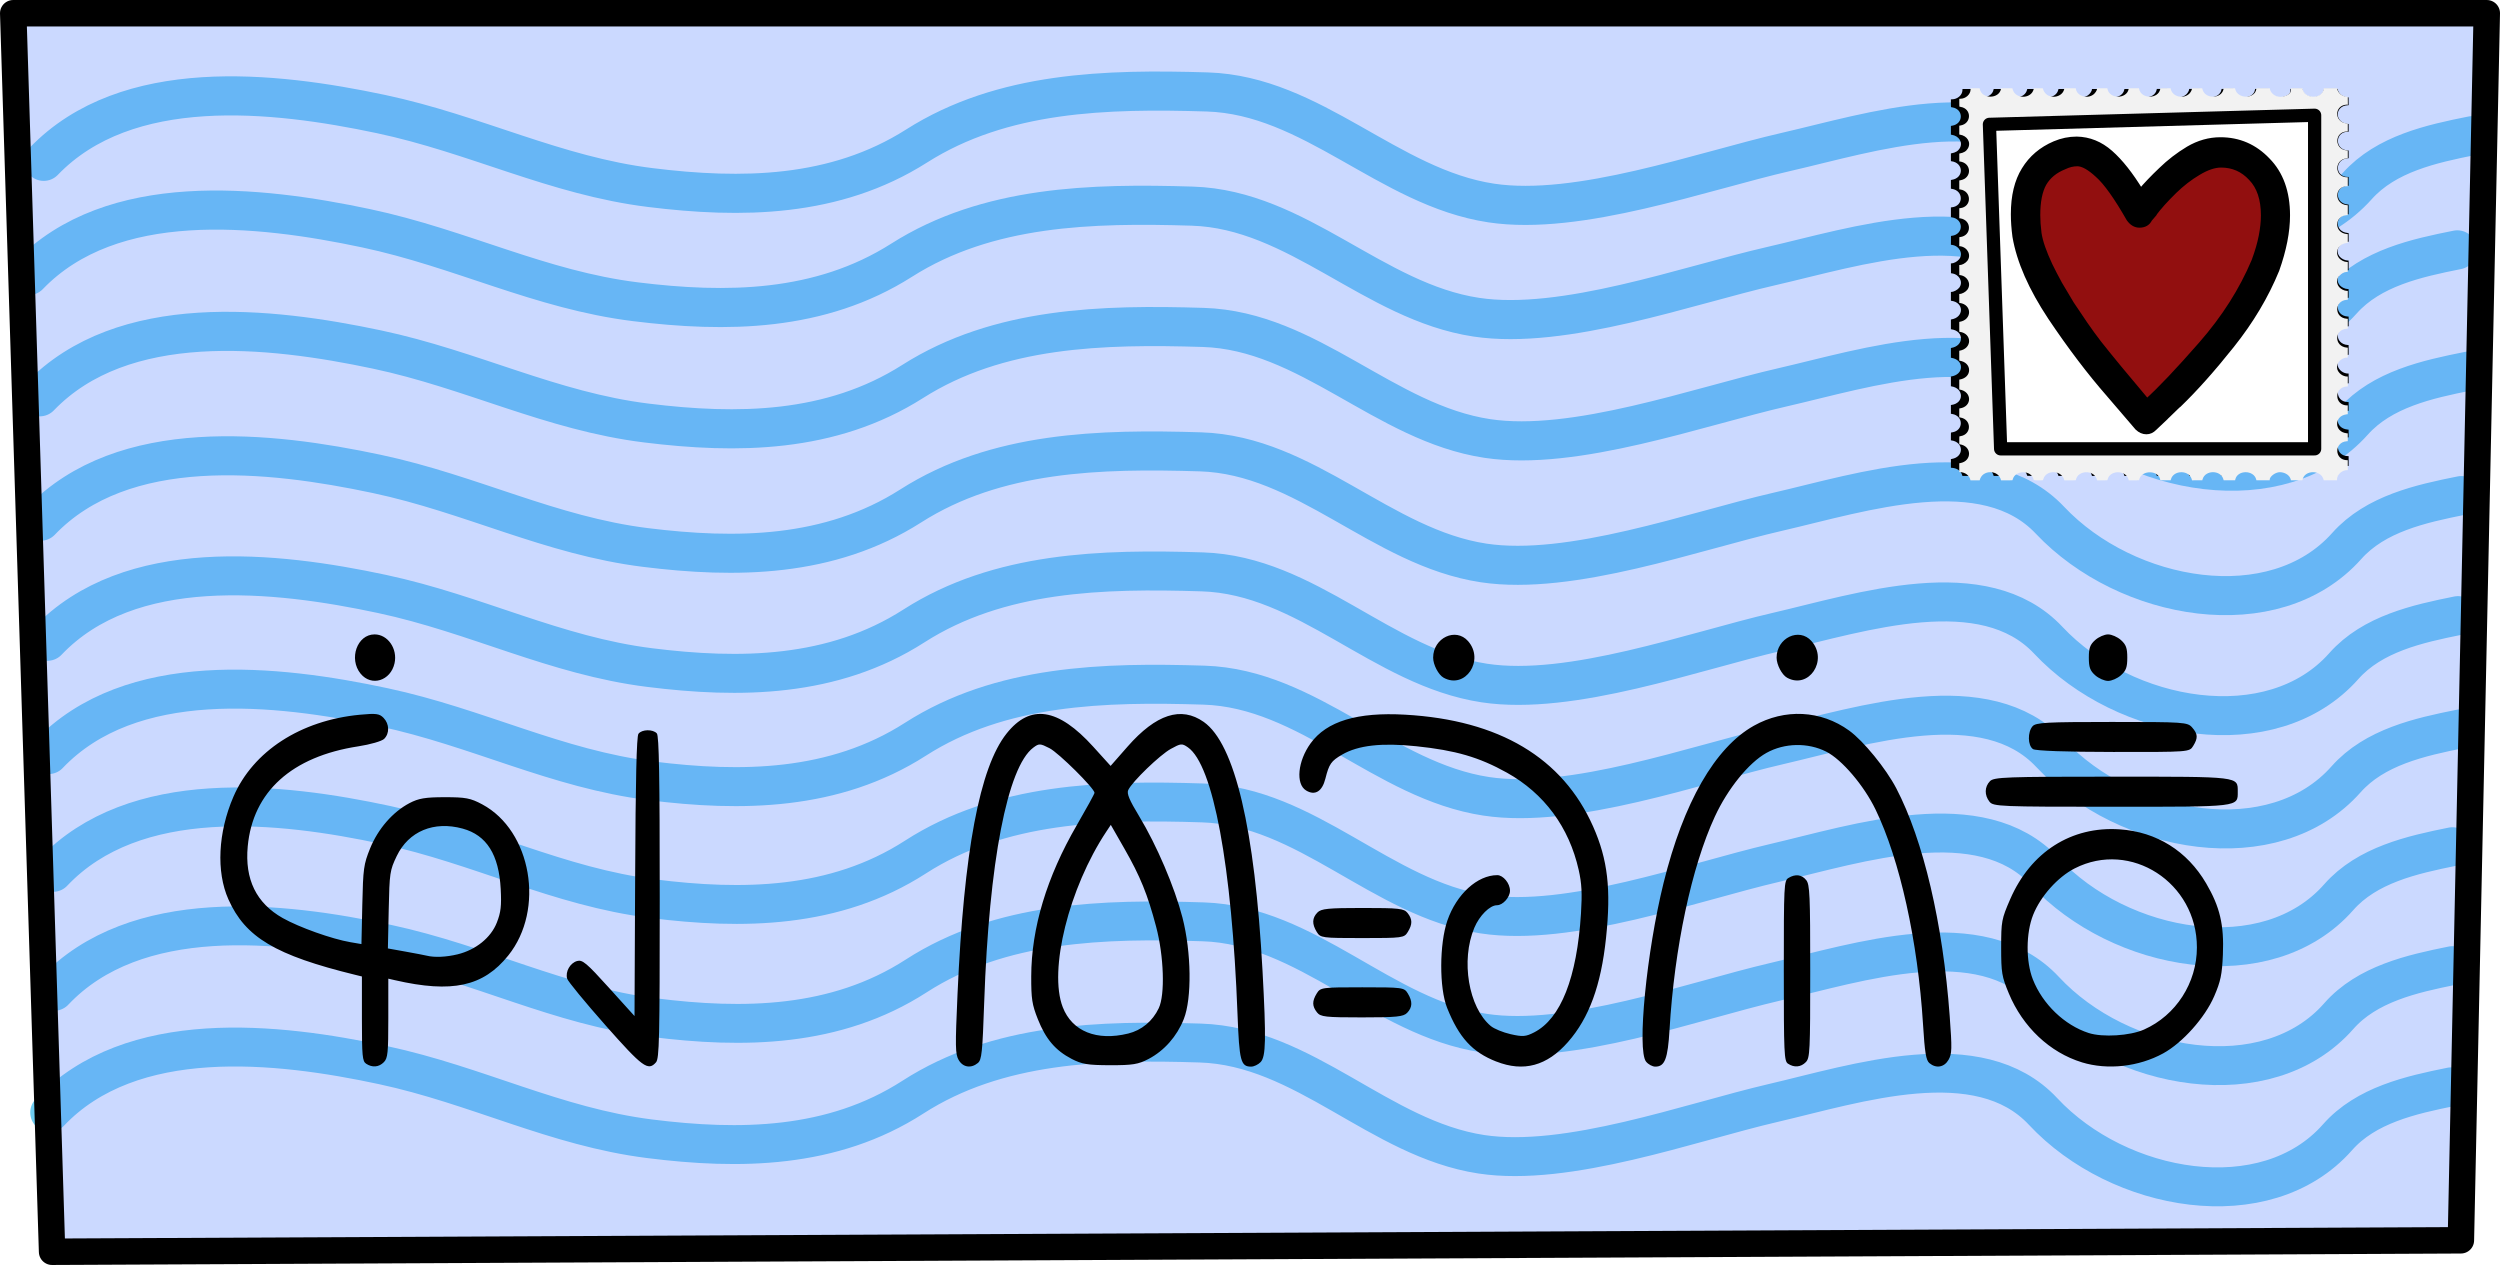 <?xml version="1.0" encoding="UTF-8" standalone="no"?>
<!-- Created with Inkscape (http://www.inkscape.org/) -->

<svg
   width="191.019"
   height="96.654"
   id="svg3792"
   version="1.1"
   inkscape:version="1.2.2 (732a01da63, 2022-12-09)"
   sodipodi:docname="lipulaso.svg"
   xml:space="preserve"
   xmlns:inkscape="http://www.inkscape.org/namespaces/inkscape"
   xmlns:sodipodi="http://sodipodi.sourceforge.net/DTD/sodipodi-0.dtd"
   xmlns="http://www.w3.org/2000/svg"
   xmlns:svg="http://www.w3.org/2000/svg"
   xmlns:rdf="http://www.w3.org/1999/02/22-rdf-syntax-ns#"
   xmlns:cc="http://creativecommons.org/ns#"
   xmlns:dc="http://purl.org/dc/elements/1.1/"><title
     id="title4376">Lettre</title><defs
     id="defs3794"><inkscape:path-effect
       effect="simplify"
       id="path-effect10006"
       is_visible="true"
       lpeversion="1"
       steps="1"
       threshold="0.002"
       smooth_angles="360"
       helper_size="0"
       simplify_individual_paths="false"
       simplify_just_coalesce="false" /><inkscape:path-effect
       effect="spiro"
       id="path-effect9899"
       is_visible="true"
       lpeversion="1" /><inkscape:path-effect
       effect="simplify"
       id="path-effect9897"
       is_visible="true"
       lpeversion="1"
       steps="1"
       threshold="0.001"
       smooth_angles="360"
       helper_size="0"
       simplify_individual_paths="false"
       simplify_just_coalesce="false" /><filter
       id="filter7649"
       style="color-interpolation-filters:sRGB"
       height="1.026"
       width="1.022"
       y="-0.013"
       x="-0.011"><feGaussianBlur
         id="feGaussianBlur7651"
         stdDeviation="15.12" /></filter><inkscape:path-effect
       effect="simplify"
       id="path-effect10006-8"
       is_visible="true"
       lpeversion="1"
       steps="1"
       threshold="0.002"
       smooth_angles="360"
       helper_size="0"
       simplify_individual_paths="false"
       simplify_just_coalesce="false" /><inkscape:path-effect
       effect="simplify"
       id="path-effect10006-0"
       is_visible="true"
       lpeversion="1"
       steps="1"
       threshold="0.002"
       smooth_angles="360"
       helper_size="0"
       simplify_individual_paths="false"
       simplify_just_coalesce="false" /><inkscape:path-effect
       effect="simplify"
       id="path-effect10006-81"
       is_visible="true"
       lpeversion="1"
       steps="1"
       threshold="0.002"
       smooth_angles="360"
       helper_size="0"
       simplify_individual_paths="false"
       simplify_just_coalesce="false" /><inkscape:path-effect
       effect="simplify"
       id="path-effect10006-9"
       is_visible="true"
       lpeversion="1"
       steps="1"
       threshold="0.002"
       smooth_angles="360"
       helper_size="0"
       simplify_individual_paths="false"
       simplify_just_coalesce="false" /><inkscape:path-effect
       effect="simplify"
       id="path-effect10006-82"
       is_visible="true"
       lpeversion="1"
       steps="1"
       threshold="0.002"
       smooth_angles="360"
       helper_size="0"
       simplify_individual_paths="false"
       simplify_just_coalesce="false" /><inkscape:path-effect
       effect="simplify"
       id="path-effect10006-1"
       is_visible="true"
       lpeversion="1"
       steps="1"
       threshold="0.002"
       smooth_angles="360"
       helper_size="0"
       simplify_individual_paths="false"
       simplify_just_coalesce="false" /><inkscape:path-effect
       effect="simplify"
       id="path-effect10006-3"
       is_visible="true"
       lpeversion="1"
       steps="1"
       threshold="0.002"
       smooth_angles="360"
       helper_size="0"
       simplify_individual_paths="false"
       simplify_just_coalesce="false" /><inkscape:path-effect
       effect="simplify"
       id="path-effect10006-36"
       is_visible="true"
       lpeversion="1"
       steps="1"
       threshold="0.002"
       smooth_angles="360"
       helper_size="0"
       simplify_individual_paths="false"
       simplify_just_coalesce="false" /><inkscape:path-effect
       effect="simplify"
       id="path-effect10006-31"
       is_visible="true"
       lpeversion="1"
       steps="1"
       threshold="0.002"
       smooth_angles="360"
       helper_size="0"
       simplify_individual_paths="false"
       simplify_just_coalesce="false" /></defs><sodipodi:namedview
     id="base"
     pagecolor="#ffffff"
     bordercolor="#666666"
     borderopacity="1.0"
     inkscape:pageopacity="0.0"
     inkscape:pageshadow="2"
     inkscape:zoom="4.0851563"
     inkscape:cx="82.738572"
     inkscape:cy="53.60872"
     inkscape:document-units="px"
     inkscape:current-layer="layer1"
     showgrid="false"
     inkscape:window-width="1366"
     inkscape:window-height="745"
     inkscape:window-x="-8"
     inkscape:window-y="-8"
     inkscape:window-maximized="1"
     fit-margin-top="0"
     fit-margin-left="0"
     fit-margin-right="0"
     fit-margin-bottom="0"
     inkscape:showpageshadow="false"
     inkscape:pagecheckerboard="0"
     inkscape:deskcolor="#d1d1d1" /><g
     inkscape:label="Calque 1"
     inkscape:groupmode="layer"
     id="layer1"
     transform="translate(-283.913,-310.615)"><path
       style="fill:none;fill-opacity:1;stroke:#6dccf0;stroke-width:2.988;stroke-linecap:round;stroke-linejoin:round;stroke-dasharray:none;stroke-opacity:1;stop-color:#000000"
       d="m 286.11,331.667 c 6.353,-6.598 17.54,-5.357 25.766,-3.613 7.215,1.529 13.328,4.719 20.59,5.617 6.913,0.855 14.089,0.796 20.336,-3.173 6.574,-4.177 14.517,-4.369 22.209,-4.132 8.043,0.247 13.855,7.304 21.708,8.487 6.675,1.006 16.115,-2.436 22.545,-3.91 6.456,-1.48 15.874,-4.618 20.863,0.642 5.893,6.213 17.184,8.199 22.752,1.974 2.208,-2.469 5.672,-3.228 8.792,-3.852"
       id="path10004" /><path
       style="fill:none;fill-opacity:1;stroke:#6dccf0;stroke-width:2.988;stroke-linecap:round;stroke-linejoin:round;stroke-dasharray:none;stroke-opacity:1;stop-color:#000000"
       d="m 287.253,322.942 c 6.353,-6.598 17.54,-5.357 25.766,-3.613 7.215,1.529 13.328,4.719 20.59,5.617 6.913,0.855 14.089,0.796 20.336,-3.173 6.574,-4.177 14.517,-4.369 22.209,-4.132 8.043,0.247 13.855,7.304 21.708,8.487 6.675,1.006 16.115,-2.436 22.545,-3.91 6.456,-1.48 15.874,-4.618 20.863,0.642 5.893,6.213 17.184,8.199 22.752,1.974 2.208,-2.469 5.672,-3.228 8.792,-3.852"
       id="path10004-0" /><path
       style="fill:none;fill-opacity:1;stroke:#6dccf0;stroke-width:2.988;stroke-linecap:round;stroke-linejoin:round;stroke-dasharray:none;stroke-opacity:1;stop-color:#000000"
       d="m 286.952,340.934 c 6.353,-6.598 17.54,-5.357 25.766,-3.613 7.215,1.529 13.328,4.719 20.59,5.617 6.913,0.855 14.089,0.796 20.336,-3.173 6.574,-4.177 14.517,-4.369 22.209,-4.132 8.043,0.247 13.855,7.304 21.708,8.487 6.675,1.006 16.115,-2.436 22.545,-3.91 6.456,-1.48 15.874,-4.618 20.863,0.642 5.893,6.213 17.184,8.199 22.752,1.974 2.208,-2.469 5.672,-3.228 8.792,-3.852"
       id="path10004-3" /><path
       style="fill:none;fill-opacity:1;stroke:#6dccf0;stroke-width:2.984;stroke-linecap:round;stroke-linejoin:round;stroke-dasharray:none;stroke-opacity:1;stop-color:#000000"
       d="m 287.022,350.442 c 6.32,-6.596 17.484,-5.359 25.683,-3.615 7.193,1.53 13.283,4.719 20.524,5.62 6.892,0.857 14.047,0.795 20.27,-3.174 6.548,-4.176 14.468,-4.372 22.137,-4.134 8.022,0.249 13.807,7.305 21.638,8.49 6.652,1.006 16.067,-2.436 22.472,-3.911 6.432,-1.481 15.833,-4.615 20.796,0.642 5.864,6.212 17.136,8.197 22.679,1.974 2.198,-2.467 5.652,-3.229 8.764,-3.853"
       id="path10004-9" /><path
       style="fill:none;fill-opacity:1;stroke:#6dccf0;stroke-width:2.978;stroke-linecap:round;stroke-linejoin:round;stroke-dasharray:none;stroke-opacity:1;stop-color:#000000"
       d="m 287.538,359.616 c 6.277,-6.592 17.412,-5.362 25.575,-3.616 7.165,1.532 13.225,4.72 20.438,5.622 6.864,0.859 13.993,0.794 20.186,-3.176 6.514,-4.175 14.405,-4.376 22.044,-4.136 7.995,0.252 13.744,7.307 21.548,8.494 6.621,1.007 16.004,-2.437 22.378,-3.913 6.401,-1.483 15.78,-4.611 20.709,0.642 5.827,6.21 17.075,8.194 22.584,1.975 2.184,-2.465 5.626,-3.231 8.727,-3.855"
       id="path10004-4" /><path
       style="fill:none;fill-opacity:1;stroke:#6dccf0;stroke-width:2.979;stroke-linecap:round;stroke-linejoin:round;stroke-dasharray:none;stroke-opacity:1;stop-color:#000000"
       d="m 287.625,368.271 c 6.282,-6.593 17.42,-5.361 25.587,-3.616 7.168,1.532 13.231,4.72 20.447,5.622 6.867,0.859 13.998,0.794 20.195,-3.175 6.518,-4.175 14.412,-4.376 22.055,-4.136 7.998,0.251 13.751,7.306 21.558,8.493 6.625,1.007 16.011,-2.437 22.389,-3.913 6.405,-1.483 15.786,-4.611 20.718,0.642 5.831,6.21 17.082,8.195 22.595,1.975 2.186,-2.466 5.629,-3.231 8.731,-3.855"
       id="path10004-6" /><path
       style="fill:none;fill-opacity:1;stroke:#6dccf0;stroke-width:2.972;stroke-linecap:round;stroke-linejoin:round;stroke-dasharray:none;stroke-opacity:1;stop-color:#000000"
       d="m 287.968,377.272 c 6.229,-6.589 17.332,-5.364 25.456,-3.618 7.134,1.533 13.16,4.72 20.342,5.625 6.834,0.861 13.933,0.792 20.092,-3.177 6.477,-4.174 14.334,-4.381 21.942,-4.138 7.964,0.255 13.675,7.308 21.447,8.498 6.588,1.009 15.935,-2.437 22.274,-3.915 6.367,-1.485 15.721,-4.606 20.612,0.643 5.785,6.209 17.007,8.191 22.479,1.976 2.169,-2.463 5.597,-3.233 8.686,-3.857"
       id="path10004-45" /><path
       style="fill:none;fill-opacity:1;stroke:#6dccf0;stroke-width:2.971;stroke-linecap:round;stroke-linejoin:round;stroke-dasharray:none;stroke-opacity:1;stop-color:#000000"
       d="m 288.054,386.359 c 6.224,-6.588 17.324,-5.365 25.444,-3.619 7.131,1.533 13.154,4.72 20.333,5.625 6.831,0.862 13.927,0.792 20.082,-3.177 6.473,-4.174 14.327,-4.382 21.931,-4.138 7.961,0.255 13.668,7.309 21.437,8.499 6.585,1.009 15.928,-2.437 22.264,-3.915 6.363,-1.485 15.715,-4.605 20.602,0.643 5.781,6.208 17,8.191 22.468,1.976 2.167,-2.463 5.594,-3.233 8.682,-3.857"
       id="path10004-47" /><path
       style="fill:none;fill-opacity:1;stroke:#6dccf0;stroke-width:2.973;stroke-linecap:round;stroke-linejoin:round;stroke-dasharray:none;stroke-opacity:1;stop-color:#000000"
       d="m 287.709,395.619 c 6.239,-6.589 17.348,-5.364 25.48,-3.618 7.141,1.533 13.173,4.72 20.362,5.625 6.84,0.861 13.945,0.793 20.11,-3.177 6.484,-4.175 14.348,-4.38 21.962,-4.138 7.97,0.254 13.689,7.308 21.467,8.498 6.595,1.008 15.949,-2.437 22.295,-3.915 6.374,-1.484 15.733,-4.607 20.631,0.643 5.794,6.209 17.02,8.192 22.5,1.976 2.172,-2.464 5.603,-3.232 8.694,-3.857"
       id="path10004-5" /><path
       style="display:inline;fill:#5b87ff;fill-opacity:0.315;stroke:#000000;stroke-width:2.021;stroke-linecap:round;stroke-linejoin:round;stroke-miterlimit:4;stroke-dasharray:none;stroke-dashoffset:3.003;stroke-opacity:1"
       d="m 284.924,311.626 2.969,94.633 184.05,-0.876 1.979,-93.757 z"
       id="path3800"
       inkscape:connector-curvature="0"
       sodipodi:nodetypes="ccccc" /><path
       id="path7647"
       d="m 174,36.288 -33.106,0.264 -33.106,0.262 -0.625,7.5 c -2.745,32.939 -31.559,62.331 -66.195,67.525 l -4.68,0.703 v 47.271 47.27 l 5.305,0.664 c 87.639,10.95 86.353,135.92 -1.555,151.01 l -3.75,0.645 v 40.26 40.26 l 7.25,1.225 c 45.236,-7.192 64.357,48.584 64.264,74.426 h -0.014 l -0.625,7.5 c -2.745,32.939 -31.559,62.331 -66.195,67.525 l -4.68,0.703 v 47.271 47.27 l 5.305,0.664 c 87.639,10.95 86.353,135.92 -1.555,151.01 l -3.75,0.645 v 40.26 40.26 l 7.25,1.225 c 82.909,14.002 84.897,130.79 2.543,149.36 l -9.793,2.207 v 36.299 36.299 h 2.34 c 9.679,0 29.834,8.594 40.642,17.328 50.564,40.863 29.681,120.38 -35.023,133.36 l -7.959,1.596 v 36.162 36.164 l 7.25,1.225 c 83.777,14.148 84.48,133.05 0.885,149.82 l -8.135,1.631 v 36.154 36.154 l 7.125,1.223 c 84.85,14.55 84.231,135.48 -0.769,150.28 l -6.356,1.107 v 36.396 36.396 h 2.311 c 14.445,0 39.573,13.657 51.363,27.916 37.423,45.258 11.533,112.93 -47.107,123.15 l -6.566,1.145 v 40.172 40.172 l 8.75,1.791 c 64.937,13.295 84.777,94.403 32.811,134.14 -10.728,8.203 -30.73,16.522 -39.721,16.522 -1.749,0 -1.84,1.603 -1.84,32.275 v 32.275 l 8.352,1.719 c 73.667,15.164 86.001,111.24 18.393,143.27 -6.865,3.252 -20.917,7.463 -24.904,7.463 -1.756,0 -1.84,1.837 -1.84,40.387 v 40.387 l 4.68,0.703 c 87.501,13.122 87.501,137.93 0,151.05 l -4.68,0.703 v 32.137 32.135 l 10.25,0.178 c 41.71,0.722 77.649,34.737 77.734,73.572 l 0.016,6.75 h 33.031 c 25.576,0 33.108,-0.282 33.373,-1.25 0.188,-0.688 0.883,-4.175 1.543,-7.75 14.816,-80.196 140.34,-79.772 155.91,0.527 l 1.643,8.467 h 37.205 37.203 l 0.645,-3.75 c 9.138,-53.208 65.77,-81.661 114.95,-57.75 23.808,11.576 36.816,29.364 42.963,58.75 l 0.574,2.75 h 32.936 32.936 l 0.596,-3.75 c 13.59,-85.611 141.56,-87.912 157.7,-2.836 l 1.248,6.586 h 37.17 37.17 l 1.149,-6.601 c 14.518,-83.37 147.04,-82.65 156.65,0.852 l 0.662,5.75 h 41.768 41.77 l 1.172,-6.75 c 14.481,-83.357 144.77,-82.633 156.79,0.871 l 0.773,5.379 37.514,0.262 37.512,0.262 1.076,-6.828 c 8.336,-52.942 76.344,-80.993 122.17,-50.393 19.714,13.163 35.197,37.11 35.197,54.438 v 2.781 l 41.693,-0.26 41.695,-0.262 1.367,-7.5 c 9.456,-51.829 73.815,-78.703 120.53,-50.328 19.182,11.652 36.719,38.186 36.719,55.559 v 2.769 h 37.455 37.455 l 0.615,-3.75 c 14.565,-88.653 141.13,-87.852 157.99,1 l 0.521,2.75 h 41.438 41.433 l 0.617,-3.75 c 14.652,-89.183 140.61,-87.988 158.08,1.5 l 0.437,2.25 h 41.463 41.463 l 0.519,-2.75 c 7.753,-40.865 38.755,-67.25 79.018,-67.25 40.3,0 71.257,26.347 79.016,67.25 l 0.521,2.75 h 41.463 41.463 l 0.519,-2.75 c 16.866,-88.901 143.42,-89.702 157.99,-1 l 0.615,3.75 h 37.205 37.205 l 1.643,-8.467 c 15.548,-80.17 141.31,-80.595 155.92,-0.527 0.652,3.575 1.342,7.062 1.53,7.75 0.265,0.968 7.788,1.25 33.328,1.25 h 32.984 l 0.617,-3.75 c 14.221,-86.557 140.47,-88.16 157.48,-2 l 1.137,5.75 h 36.785 36.785 l 0.683,-8.25 c 3.006,-36.224 27.719,-62.938 65.854,-71.191 l 2.75,-0.596 v -32.463 -32.461 l -2.75,-0.596 c -40.097,-8.679 -65.588,-38 -65.588,-75.443 0,-37.472 25.461,-66.756 65.588,-75.441 l 2.75,-0.596 v -40.512 c 0,-31.573 -0.276,-40.583 -1.25,-40.832 -0.688,-0.176 -4.4,-1.071 -8.25,-1.988 -77.675,-18.498 -77.295,-130.95 0.5,-147.62 3.025,-0.648 6.287,-1.396 7.25,-1.66 2.265,-0.621 2.756,-65.15 0.5,-65.727 -0.688,-0.176 -4.4,-1.071 -8.25,-1.988 -81.91,-19.507 -76.863,-130.98 6.75,-149.07 l 2.75,-0.596 v -40.512 c 0,-31.547 -0.277,-40.595 -1.25,-40.881 -0.688,-0.202 -4.4,-1.082 -8.25,-1.957 -72.239,-16.419 -79.512,-116.12 -10.5,-143.92 5.883,-2.37 8.377,-3.109 17.25,-5.107 l 2.75,-0.619 v -36.512 c 0,-28.347 -0.28,-36.596 -1.25,-36.881 -0.688,-0.202 -4.4,-1.094 -8.25,-1.982 -79.578,-18.36 -76.705,-132.17 3.75,-148.56 l 5.75,-1.172 v -36.461 c 0,-28.306 -0.28,-36.543 -1.25,-36.828 -0.688,-0.202 -4.374,-1.091 -8.193,-1.976 -78.1,-18.104 -76.567,-134.98 1.943,-148.1 8.343,-1.394 7.556,2.752 7.262,-38.213 l -0.262,-36.578 -7.693,-1.817 c -80.998,-19.11 -79.135,-132.04 2.455,-148.85 l 5.761,-1.188 -0.261,-36.576 -0.262,-36.574 -7.693,-1.817 c -81.007,-19.112 -79.153,-132.04 2.443,-148.84 l 5.75,-1.184 v -40.701 -40.701 l -6.504,-1.234 c -81.999,-15.555 -81.409,-132.26 0.754,-149.18 l 5.75,-1.184 -0.01,-47.18 -0.01,-47.18 -8.736,-0.217 h -0.01 c -26.403,-3.845 -58.203,-40.859 -59.181,-71.309 0.481,-32.768 21.342,-70.28 62.197,-78.693 l 5.75,-1.184 v -40.701 -40.701 l -6.504,-1.234 c -81.999,-15.555 -81.409,-132.26 0.754,-149.18 l 5.75,-1.184 -0.01,-47.18 -0.01,-47.18 -8.736,-0.217 h -0.01 c -39.588,-0.995 -76.234,-35.338 -76.234,-71.443 v -4.84 h -41.5 -41.5 v 3.543 c 0,92.315 -150.89,95.886 -158.68,3.756 l -0.615,-7.299 h -32.674 -32.674 l -1.175,8.832 c -11.773,88.423 -143.65,89.722 -158,1.557 l -1.689,-10.385 h -36.75 -36.75 v 3.543 c 0,92.358 -150.89,95.929 -158.68,3.756 l -0.615,-7.299 h -41.353 -41.354 v 3.543 c 0,32.139 -28.277,63.994 -63.5,71.533 -45.882,9.821 -95.5,-27.203 -95.5,-71.26 v -3.816 h -41.363 -41.362 l -0.683,6.75 c -9.235,91.163 -150.57,91.653 -158.27,0.549 l -0.615,-7.299 h -41.207 -41.207 l -0.625,7.385 c -7.627,90.231 -150.71,90.223 -158.34,-0.01 l -0.623,-7.375 h -36.728 -36.728 l -0.625,3.125 c -0.344,1.719 -0.625,4.335 -0.625,5.816 0,15.126 -14.074,39.423 -29.463,50.863 -49.549,36.836 -120.77,8.742 -128.69,-50.766 l -1.205,-9.039 h -40.703 -40.703 l -0.602,2.25 c -0.332,1.238 -0.61,3.796 -0.617,5.686 -0.064,16.181 -13.528,39.8 -29.508,51.768 -50.063,37.492 -122.91,7.612 -129.09,-52.953 l -0.689,-6.75 h -36.682 -36.682 l -1.176,8.83 c -11.916,89.495 -150.57,88.547 -157.85,-1.08 l -0.629,-7.75 h -41.213 -41.215 l -0.648,6.33 c -9.433,92.073 -158.63,90.764 -158.63,-1.395 v -4.939 h -37.5 -37.5 v 5.34 c 0,91.384 -150.07,92.718 -158.65,1.41 l -0.635,-6.75 h -32.711 -32.709 l -0.617,7.25 c -7.766,91.281 -158.68,88.716 -158.68,-2.697 v -4.553 h -32.791 -32.789 l -1.633,10.299 c -14.023,88.403 -151.44,86.17 -157.54,-2.561 z"
       filter="url(#filter7649)"
       transform="matrix(0,0.009,-0.011,0,463.765,317.085)" /><path
       id="path4687"
       d="m 463.308,318.618 -0.003,-0.302 -0.003,-0.302 -0.081,-0.006 c -0.354,-0.025 -0.67,-0.288 -0.726,-0.604 l -0.008,-0.043 h -0.508 -0.508 l -0.008,0.049 c -0.118,0.8 -1.46,0.788 -1.622,-0.014 l -0.008,-0.034 h -0.433 -0.433 l -0.013,0.066 c 0.077,0.413 -0.522,0.587 -0.8,0.586 v -1.3e-4 l -0.081,-0.006 c -0.354,-0.025 -0.67,-0.288 -0.725,-0.604 l -0.008,-0.043 h -0.508 -0.508 l -0.008,0.048 c -0.118,0.8 -1.46,0.788 -1.622,-0.014 l -0.008,-0.034 h -0.433 -0.433 l -0.013,0.066 c -0.15,0.756 -1.405,0.775 -1.605,0.023 l -0.024,-0.089 h -0.39 -0.39 v 0.021 c 0,0.088 -0.092,0.272 -0.186,0.371 -0.439,0.461 -1.293,0.271 -1.433,-0.32 l -0.017,-0.073 h -0.389 -0.389 l -0.013,0.066 c -0.152,0.764 -1.429,0.771 -1.61,0.008 l -0.018,-0.074 H 446.958 446.57 l -0.013,0.065 c -0.156,0.774 -1.456,0.768 -1.615,-0.007 l -0.012,-0.058 h -0.391 -0.391 v 0.021 c 0,0.132 -0.147,0.361 -0.3,0.469 -0.486,0.341 -1.213,0.105 -1.323,-0.43 l -0.012,-0.06 h -0.432 -0.432 l -0.019,0.08 c -0.143,0.592 -1.014,0.773 -1.441,0.299 -0.088,-0.098 -0.178,-0.28 -0.178,-0.362 0,-0.016 -0.017,-0.017 -0.347,-0.017 h -0.347 l -0.018,0.076 c -0.163,0.672 -1.195,0.785 -1.539,0.168 -0.035,-0.063 -0.08,-0.191 -0.08,-0.227 0,-0.016 -0.02,-0.017 -0.434,-0.017 h -0.434 l -0.008,0.043 c -0.141,0.798 -1.482,0.798 -1.623,0 l -0.008,-0.043 h -0.345 -0.345 l -0.002,0.093 c -0.008,0.381 -0.373,0.708 -0.79,0.709 l -0.072,1.3e-4 v 0.301 c 0,0.233 0.004,0.302 0.013,0.304 0.008,0.002 0.045,0.008 0.083,0.014 0.862,0.135 0.857,1.28 -0.006,1.422 l -0.091,0.015 v 0.339 0.339 l 0.04,0.006 c 0.572,0.083 0.877,0.6 0.62,1.049 -0.124,0.217 -0.315,0.336 -0.631,0.392 l -0.029,0.005 v 0.3 0.3 l 0.04,0.005 c 0.92,0.124 0.945,1.291 0.03,1.439 l -0.071,0.011 v 0.339 0.339 l 0.071,0.01 c 0.896,0.132 0.888,1.341 -0.009,1.429 l -0.062,0.006 v 0.381 0.381 l 0.072,0.011 c 0.896,0.132 0.888,1.321 -0.009,1.43 l -0.058,0.007 -0.003,0.342 -0.003,0.342 0.073,0.01 c 0.569,0.076 0.87,0.697 0.541,1.115 -0.141,0.18 -0.399,0.321 -0.585,0.321 h -0.03 l 0.003,0.38 0.003,0.38 0.081,0.013 c 0.557,0.086 0.846,0.673 0.541,1.1 -0.125,0.175 -0.41,0.335 -0.597,0.335 h -0.03 v 0.342 0.342 l 0.04,0.005 c 0.953,0.133 0.944,1.288 -0.011,1.441 l -0.029,0.004 v 0.378 0.378 l 0.04,0.005 c 0.958,0.134 0.945,1.283 -0.016,1.442 l -0.024,0.003 v 0.378 0.378 l 0.029,0.004 c 0.439,0.071 0.723,0.354 0.723,0.721 0,0.368 -0.283,0.65 -0.723,0.721 l -0.029,0.004 v 0.378 0.378 l 0.029,0.004 c 0.955,0.154 0.964,1.308 0.011,1.441 l -0.04,0.005 v 0.339 0.339 l 0.091,0.015 c 0.861,0.142 0.866,1.289 0.006,1.422 -0.038,0.006 -0.076,0.012 -0.083,0.014 -0.01,0.003 -0.013,0.071 -0.013,0.304 v 0.301 l 0.04,0.005 c 0.93,0.13 0.947,1.282 0.021,1.437 l -0.062,0.01 v 0.336 0.336 l 0.089,0.006 c 0.389,0.027 0.676,0.253 0.765,0.601 l 0.007,0.025 h 0.349 0.349 l 0.007,-0.025 c 0.093,-0.366 0.408,-0.598 0.811,-0.598 0.403,0 0.717,0.232 0.811,0.598 l 0.007,0.025 h 0.435 c 0.339,0 0.436,-0.003 0.439,-0.011 0.002,-0.006 0.011,-0.04 0.021,-0.075 0.199,-0.709 1.407,-0.705 1.586,0.004 0.008,0.028 0.015,0.057 0.018,0.066 0.008,0.021 0.7,0.025 0.706,0.004 0.002,-0.006 0.011,-0.04 0.021,-0.075 0.21,-0.747 1.407,-0.701 1.602,0.062 l 0.007,0.025 h 0.435 c 0.339,0 0.436,-0.003 0.439,-0.011 0.002,-0.006 0.011,-0.04 0.021,-0.075 0.176,-0.659 1.248,-0.725 1.546,-0.096 0.025,0.054 0.033,0.076 0.055,0.157 l 0.007,0.025 h 0.392 c 0.305,0 0.393,-0.003 0.396,-0.011 0.002,-0.006 0.012,-0.04 0.021,-0.075 0.197,-0.726 1.42,-0.7 1.596,0.034 l 0.013,0.052 h 0.392 c 0.304,0 0.393,-0.003 0.396,-0.011 0.002,-0.006 0.012,-0.04 0.021,-0.075 0.195,-0.713 1.45,-0.699 1.591,0.018 0.015,0.076 -0.029,0.069 0.411,0.066 l 0.393,-0.003 0.019,-0.07 c 0.205,-0.739 1.419,-0.722 1.599,0.022 l 0.013,0.052 0.393,-0.003 0.393,-0.003 0.019,-0.07 c 0.205,-0.739 1.419,-0.722 1.599,0.022 l 0.013,0.052 h 0.437 0.437 l 0.013,-0.059 c 0.167,-0.748 1.421,-0.743 1.603,0.007 l 0.013,0.052 0.507,-10e-5 0.507,-9e-5 0.002,-0.08 v -1e-4 c 0.041,-0.241 0.439,-0.531 0.766,-0.54 0.352,0.004 0.755,0.195 0.845,0.567 l 0.013,0.052 h 0.437 0.437 l 0.013,-0.059 c 0.167,-0.748 1.421,-0.743 1.603,0.007 l 0.013,0.052 0.507,-1e-4 0.507,-9e-5 0.002,-0.08 v -10e-5 c 0.011,-0.361 0.38,-0.695 0.768,-0.695 h 0.052 v -0.379 -0.379 h -0.038 c -0.992,0 -1.03,-1.377 -0.04,-1.448 l 0.078,-0.005 v -0.298 -0.298 l -0.095,-0.011 c -0.95,-0.107 -0.964,-1.311 -0.017,-1.441 l 0.112,-0.015 v -0.335 -0.335 h -0.038 c -0.992,0 -1.031,-1.377 -0.04,-1.448 l 0.079,-0.005 v -0.377 -0.377 h -0.038 c -0.345,0 -0.688,-0.258 -0.769,-0.579 -0.106,-0.419 0.292,-0.871 0.766,-0.871 h 0.041 v -0.377 -0.377 l -0.072,-0.006 c -0.979,-0.084 -0.985,-1.374 -0.007,-1.444 l 0.079,-0.005 v -0.376 -0.376 l -0.079,-0.006 c -0.969,-0.07 -0.969,-1.375 1.1e-4,-1.445 l 0.079,-0.006 v -0.335 -0.335 l -0.034,-0.006 c -0.018,-0.003 -0.047,-0.006 -0.062,-0.006 -0.163,0 -0.424,-0.128 -0.546,-0.269 -0.396,-0.452 -0.094,-1.102 0.545,-1.174 l 0.097,-0.011 v -0.371 -0.371 l -0.024,-0.005 c -0.013,-0.003 -0.041,-0.005 -0.061,-0.005 -0.174,-4.5e-4 -0.428,-0.123 -0.556,-0.269 -0.403,-0.457 -0.082,-1.121 0.569,-1.178 l 0.072,-0.006 v -0.335 -0.335 l -0.095,-0.011 c -0.962,-0.109 -0.951,-1.374 0.012,-1.44 l 0.083,-0.006 v -0.376 -0.376 l -0.068,-0.006 c -0.989,-0.086 -0.975,-1.447 0.015,-1.447 h 0.053 v -0.342 -0.342 h -0.057 c -0.982,0 -0.996,-1.369 -0.015,-1.447 l 0.072,-0.006 v -0.298 -0.298 l -0.078,-0.005 c -0.981,-0.071 -0.953,-1.448 0.029,-1.448 h 0.049 v -0.299 -0.299 l -0.111,-0.015 c -0.95,-0.128 -0.926,-1.382 0.027,-1.437 z"
       fill="#f2f2f2"
       style="stroke-width:0.01" /><path
       style="display:inline;fill:#ffffff;fill-opacity:1;stroke:#000000;stroke-width:1.011;stroke-linecap:round;stroke-linejoin:round;stroke-miterlimit:4;stroke-dasharray:none;stroke-dashoffset:3.003;stroke-opacity:1"
       d="m 435.92,320.117 0.857,24.792 h 23.991 v -25.487 z"
       id="path3802"
       inkscape:connector-curvature="0"
       sodipodi:nodetypes="ccccc" /><path
       style="fill:#920f0f;fill-opacity:1;stroke:#920f0f;stroke-width:1.007;stroke-linecap:round;stroke-linejoin:round;stroke-dasharray:none;stroke-opacity:1;stop-color:#000000"
       d="m 447.009,326.323 c -0.4,-0.355 -0.768,-0.746 -1.097,-1.168 -0.308,-0.395 -0.582,-0.815 -0.89,-1.21 -0.234,-0.299 -0.487,-0.583 -0.738,-0.868 -0.097,-0.11 -0.195,-0.221 -0.306,-0.317 -0.111,-0.096 -0.237,-0.178 -0.378,-0.221 -0.149,-0.046 -0.308,-0.047 -0.464,-0.039 -0.156,0.008 -0.312,0.025 -0.468,0.014 -0.299,-0.021 -0.583,-0.145 -0.881,-0.173 -0.333,-0.032 -0.671,0.057 -0.965,0.216 -0.428,0.232 -0.767,0.609 -0.995,1.039 -0.216,0.407 -0.334,0.856 -0.475,1.294 -0.111,0.345 -0.237,0.687 -0.304,1.043 -0.101,0.534 -0.068,1.084 -0.005,1.624 0.068,0.575 0.17,1.153 0.398,1.686 0.035,0.083 0.074,0.165 0.107,0.248 0.193,0.488 0.2,1.031 0.353,1.533 0.144,0.47 0.411,0.89 0.661,1.313 0.224,0.378 0.436,0.763 0.667,1.137 0.312,0.505 0.657,0.99 1.021,1.459 0.379,0.488 0.779,0.962 1.106,1.485 0.285,0.454 0.512,0.942 0.789,1.401 0.28,0.465 0.609,0.898 0.956,1.315 0.31,0.373 0.635,0.734 0.986,1.068 0.357,0.338 0.748,0.657 0.989,1.085 0.078,0.138 0.138,0.286 0.213,0.426 0.074,0.14 0.165,0.275 0.29,0.373 0.074,0.058 0.159,0.101 0.249,0.125 0.129,0.034 0.268,0.026 0.396,-0.011 0.129,-0.037 0.248,-0.102 0.356,-0.182 0.215,-0.159 0.384,-0.371 0.57,-0.564 0.382,-0.397 0.836,-0.715 1.271,-1.053 0.439,-0.341 0.863,-0.706 1.236,-1.118 0.312,-0.344 0.588,-0.72 0.848,-1.105 0.163,-0.24 0.32,-0.484 0.471,-0.731 0.241,-0.396 0.472,-0.81 0.816,-1.121 0.224,-0.202 0.489,-0.354 0.745,-0.515 0.256,-0.161 0.509,-0.337 0.695,-0.575 0.304,-0.389 0.395,-0.896 0.547,-1.365 0.034,-0.106 0.072,-0.21 0.104,-0.317 0.147,-0.484 0.183,-0.998 0.344,-1.477 0.178,-0.53 0.502,-0.996 0.757,-1.493 0.207,-0.403 0.369,-0.828 0.519,-1.255 0.139,-0.395 0.268,-0.797 0.325,-1.211 0.048,-0.347 0.043,-0.7 0.043,-1.05 -2e-4,-0.512 0.007,-1.031 -0.13,-1.524 -0.131,-0.473 -0.39,-0.898 -0.642,-1.319 -0.185,-0.308 -0.37,-0.621 -0.623,-0.876 -0.374,-0.378 -0.878,-0.608 -1.396,-0.727 -0.467,-0.108 -0.95,-0.132 -1.429,-0.146 -0.501,-0.015 -1.012,-0.017 -1.493,0.125 -0.133,0.04 -0.263,0.09 -0.395,0.136 -0.517,0.183 -1.075,0.313 -1.489,0.673 -0.359,0.311 -0.566,0.758 -0.849,1.14 -0.277,0.375 -0.629,0.69 -0.913,1.06 -0.17,0.222 -0.321,0.468 -0.552,0.626 -0.137,0.094 -0.299,0.152 -0.465,0.168 -0.166,0.015 -0.335,-0.013 -0.488,-0.081 z"
       id="path9895" /><g
       aria-label="pilin"
       transform="scale(0.985,1.015)"
       id="text6530"
       style="font-size:24.338px;font-family:Nishiki-teki-lili;-inkscape-font-specification:Nishiki-teki-lili;stroke:#000000;stroke-width:0.434;stroke-linecap:round;stroke-linejoin:round;stop-color:#000000"><path
         d="m 454.782,336.261 q 1.533,-1.339 4.21,-4.308 2.677,-2.969 4.113,-6.279 0.389,-1.022 0.56,-1.874 0.17,-0.852 0.17,-1.558 0,-1.85 -0.974,-2.823 -0.949,-0.998 -2.336,-0.998 -0.779,0 -1.777,0.584 -0.974,0.56 -1.85,1.387 -1.022,0.974 -1.558,1.679 v 0.024 l -0.365,0.414 q -0.219,0.438 -0.779,0.438 -0.462,0 -0.803,-0.462 -1.46,-2.482 -2.434,-3.31 -0.949,-0.852 -1.582,-0.852 -0.511,0 -1.022,0.243 -1.071,0.414 -1.582,1.266 -0.487,0.852 -0.487,2.385 0,0.608 0.097,1.363 0.073,0.487 0.292,1.095 0.219,0.608 0.56,1.314 0.341,0.681 0.754,1.412 0.438,0.73 0.925,1.509 0.511,0.754 1.047,1.509 0.535,0.754 1.095,1.46 1.266,1.558 3.724,4.381 z m -0.049,2.239 q -0.365,0 -0.681,-0.292 l -2.215,-2.507 q -2.239,-2.482 -4.527,-5.792 -2.263,-3.31 -2.75,-6.084 -0.122,-0.9 -0.122,-1.679 0,-2.044 0.827,-3.334 0.827,-1.314 2.361,-1.947 0.827,-0.341 1.704,-0.341 1.436,0.024 2.604,1.022 1.168,0.998 2.361,2.896 0.633,-0.73 1.582,-1.606 0.949,-0.9 2.117,-1.582 1.193,-0.681 2.482,-0.681 2.142,0 3.651,1.533 1.533,1.509 1.533,4.137 0,1.825 -0.827,4.089 -1.241,2.945 -3.48,5.671 -2.215,2.701 -4.113,4.478 l -0.097,0.073 -0.827,0.779 h -0.024 q 0,0.049 -0.049,0.049 v 0.024 l -0.9,0.827 q -0.268,0.268 -0.608,0.268 z"
         style="font-family:'linja lipamanka';-inkscape-font-specification:'linja lipamanka'"
         id="path6504" /></g><path
       style="fill:#000000;stroke-width:0.196"
       d="m 311.887,391.89 c -0.284,-0.188 -0.321,-0.587 -0.321,-3.439 v -3.226 l -0.505,-0.124 c -6.109,-1.499 -8.401,-2.864 -9.697,-5.771 -0.939,-2.107 -0.792,-5.111 0.382,-7.835 1.501,-3.482 5.134,-5.838 9.664,-6.269 1.24,-0.118 1.495,-0.084 1.809,0.239 0.451,0.465 0.47,1.188 0.044,1.607 -0.177,0.174 -1.064,0.429 -1.973,0.569 -5.084,0.779 -8.056,3.466 -8.448,7.637 -0.237,2.521 0.653,4.347 2.674,5.485 1.258,0.709 3.763,1.602 5.168,1.842 l 0.846,0.145 0.066,-2.999 c 0.061,-2.775 0.106,-3.097 0.593,-4.305 0.603,-1.496 1.732,-2.794 3.014,-3.467 0.696,-0.365 1.204,-0.451 2.693,-0.452 1.598,-0.001 1.968,0.069 2.86,0.546 3.768,2.013 4.809,8.039 1.995,11.546 -1.906,2.375 -4.289,2.895 -8.663,1.89 l -0.505,-0.116 v 3.015 c 0,2.656 -0.04,3.056 -0.336,3.361 -0.379,0.39 -0.887,0.435 -1.362,0.12 z m 6.993,-8.358 c 1.394,-0.341 2.55,-1.277 2.997,-2.429 0.306,-0.788 0.361,-1.269 0.294,-2.557 -0.138,-2.634 -1.072,-4.118 -2.908,-4.62 -2.198,-0.601 -4.127,0.202 -5.036,2.096 -0.526,1.096 -0.553,1.278 -0.613,4.104 l -0.063,2.957 1.347,0.242 c 0.741,0.133 1.471,0.273 1.623,0.311 0.59,0.148 1.489,0.108 2.359,-0.104 z m 11.281,5.405 c -1.546,-1.748 -2.858,-3.344 -2.914,-3.546 -0.149,-0.534 0.224,-1.194 0.761,-1.347 0.406,-0.116 0.718,0.146 2.426,2.036 l 1.961,2.169 0.048,-10.642 c 0.033,-7.435 0.109,-10.726 0.252,-10.922 0.254,-0.348 1.112,-0.366 1.407,-0.029 0.166,0.189 0.22,3.258 0.22,12.527 0,10.882 -0.033,12.314 -0.288,12.605 -0.602,0.686 -1.012,0.385 -3.873,-2.85 z m 27.002,2.673 c -0.259,-0.451 -0.269,-1 -0.088,-5.041 0.489,-10.94 1.688,-17.308 3.747,-19.904 1.814,-2.287 3.934,-1.966 6.621,1.002 l 1.33,1.469 1.294,-1.474 c 2.181,-2.484 4.093,-3.103 5.822,-1.886 2.373,1.671 3.899,8.133 4.491,19.022 0.284,5.227 0.256,6.555 -0.146,6.97 -0.185,0.19 -0.509,0.346 -0.721,0.346 -0.799,0 -0.907,-0.415 -1.044,-4.012 -0.431,-11.366 -1.862,-19.052 -3.794,-20.387 -0.449,-0.31 -0.536,-0.302 -1.302,0.121 -0.839,0.463 -2.954,2.505 -3.253,3.142 -0.126,0.268 0.078,0.757 0.842,2.017 1.333,2.201 2.7,5.402 3.3,7.726 0.682,2.643 0.729,6.177 0.103,7.757 -0.525,1.324 -1.494,2.422 -2.694,3.051 -0.783,0.41 -1.214,0.48 -2.936,0.477 -1.707,-0.004 -2.16,-0.078 -2.936,-0.481 -1.245,-0.648 -1.982,-1.514 -2.587,-3.04 -0.442,-1.116 -0.508,-1.542 -0.504,-3.269 0.007,-3.681 1.185,-7.59 3.478,-11.545 0.746,-1.287 1.357,-2.402 1.357,-2.478 0,-0.337 -2.737,-3.052 -3.435,-3.408 -0.726,-0.37 -0.802,-0.373 -1.239,-0.047 -1.982,1.479 -3.384,8.741 -3.754,19.442 -0.134,3.871 -0.19,4.412 -0.485,4.657 -0.518,0.431 -1.14,0.334 -1.464,-0.228 z m 12.942,-2.021 c 1.035,-0.253 1.876,-0.948 2.346,-1.94 0.489,-1.032 0.394,-3.968 -0.2,-6.223 -0.652,-2.471 -1.214,-3.853 -2.429,-5.976 l -1.035,-1.809 -0.339,0.51 c -2.863,4.312 -4.425,10.607 -3.331,13.424 0.715,1.841 2.592,2.599 4.988,2.013 z m 28.137,2.138 c -1.836,-0.723 -2.847,-1.826 -3.76,-4.105 -0.605,-1.511 -0.594,-4.888 0.022,-6.67 0.698,-2.017 2.293,-3.469 3.813,-3.469 0.455,0 0.971,0.63 0.971,1.186 0,0.505 -0.544,1.113 -0.995,1.113 -0.545,0 -1.339,0.792 -1.731,1.726 -1.043,2.486 -0.44,6.083 1.258,7.503 0.252,0.211 0.935,0.492 1.518,0.624 0.922,0.209 1.154,0.191 1.796,-0.138 2.036,-1.046 3.27,-4.179 3.579,-9.09 0.096,-1.528 0.056,-2.296 -0.175,-3.321 -0.736,-3.271 -2.636,-5.846 -5.487,-7.434 -2.123,-1.183 -3.919,-1.706 -6.93,-2.019 -2.642,-0.275 -4.433,-0.072 -5.661,0.641 -0.839,0.488 -0.994,0.711 -1.277,1.837 -0.246,0.981 -0.794,1.317 -1.474,0.902 -0.809,-0.493 -0.64,-2.243 0.347,-3.605 1.223,-1.687 3.559,-2.394 7.222,-2.186 7.186,0.408 12.035,3.294 14.363,8.548 1.12,2.528 1.38,4.782 0.984,8.524 -0.383,3.618 -1.294,6.106 -2.908,7.942 -1.602,1.823 -3.39,2.309 -5.475,1.488 z m 11.443,0.007 c -0.7,-0.881 0.036,-8.392 1.339,-13.662 1.517,-6.139 3.924,-10.331 6.89,-12.001 2.368,-1.333 5.136,-1.194 7.288,0.366 1.095,0.793 2.809,2.893 3.601,4.411 2.072,3.968 3.565,10.333 4.081,17.393 0.185,2.524 0.175,2.896 -0.09,3.356 -0.328,0.57 -0.947,0.676 -1.458,0.25 -0.26,-0.217 -0.354,-0.785 -0.491,-2.991 -0.394,-6.336 -1.77,-12.553 -3.628,-16.391 -0.89,-1.838 -2.569,-3.809 -3.763,-4.416 -1.397,-0.71 -3.196,-0.673 -4.571,0.093 -1.352,0.753 -2.955,2.731 -3.942,4.865 -1.775,3.835 -3.093,10.03 -3.463,16.285 -0.132,2.232 -0.36,2.822 -1.087,2.822 -0.221,0 -0.539,-0.172 -0.706,-0.382 z m 10.845,0.156 c -0.296,-0.196 -0.321,-0.761 -0.321,-7.094 0,-6.589 0.015,-6.89 0.355,-7.097 0.529,-0.323 1.019,-0.263 1.36,0.166 0.269,0.339 0.304,1.133 0.304,6.97 0,6.117 -0.024,6.613 -0.336,6.934 -0.379,0.39 -0.887,0.435 -1.362,0.12 z m 22.456,-0.105 c -2.45,-0.75 -4.515,-2.697 -5.581,-5.26 -0.54,-1.298 -0.588,-1.583 -0.588,-3.514 0,-2.007 0.031,-2.172 0.689,-3.688 1.567,-3.611 4.676,-5.594 8.374,-5.34 2.819,0.194 5.147,1.649 6.6,4.128 1.051,1.793 1.374,3.168 1.279,5.44 -0.064,1.524 -0.173,2.048 -0.666,3.187 -0.707,1.636 -2.415,3.549 -3.894,4.361 -1.869,1.026 -4.247,1.289 -6.213,0.687 z m 4.751,-2.506 c 2.437,-1.083 4.033,-3.563 4.036,-6.271 0.006,-4.957 -5.057,-8.23 -9.342,-6.039 -1.292,0.66 -2.603,2.127 -3.169,3.545 -0.555,1.39 -0.565,3.559 -0.022,4.938 0.745,1.89 2.417,3.495 4.263,4.092 1.068,0.345 3.155,0.215 4.234,-0.264 z m -63.194,-1.309 c -0.379,-0.477 -0.384,-0.858 -0.018,-1.453 0.277,-0.45 0.387,-0.465 3.476,-0.465 3.089,0 3.2,0.015 3.476,0.465 0.376,0.612 0.361,1.065 -0.05,1.489 -0.285,0.293 -0.81,0.346 -3.458,0.346 -2.792,0 -3.155,-0.041 -3.427,-0.382 z m -0.018,-6.144 c -0.376,-0.612 -0.361,-1.065 0.05,-1.489 0.285,-0.293 0.81,-0.346 3.458,-0.346 2.792,0 3.155,0.041 3.427,0.382 0.379,0.477 0.384,0.858 0.018,1.453 -0.277,0.45 -0.387,0.465 -3.476,0.465 -3.089,0 -3.2,-0.015 -3.476,-0.465 z m 51.403,-9.951 c -0.398,-0.502 -0.385,-1.141 0.032,-1.571 0.303,-0.312 1.219,-0.346 9.346,-0.346 9.799,0 9.588,-0.025 9.588,1.15 0,1.175 0.214,1.15 -9.619,1.15 -8.527,0 -9.06,-0.022 -9.346,-0.382 z m 3.321,-4.024 c -0.403,-0.267 -0.422,-1.301 -0.033,-1.745 0.25,-0.285 1.057,-0.328 6.056,-0.328 5.523,0 5.783,0.018 6.135,0.418 0.442,0.503 0.459,0.803 0.081,1.417 -0.285,0.464 -0.297,0.465 -6.102,0.458 -3.608,-0.004 -5.938,-0.087 -6.137,-0.219 z M 311.466,362.089 c -0.925,-1.137 -0.262,-3.001 1.067,-3.001 1.011,0 1.77,1.096 1.526,2.204 -0.297,1.348 -1.774,1.802 -2.592,0.796 z m 82.751,0.309 c -0.396,-0.219 -0.801,-0.993 -0.801,-1.532 0,-1.514 1.731,-2.333 2.669,-1.264 1.286,1.465 -0.213,3.709 -1.868,2.796 z m 26.243,0 c -0.396,-0.219 -0.801,-0.993 -0.801,-1.532 0,-1.514 1.731,-2.333 2.669,-1.264 1.286,1.465 -0.213,3.709 -1.868,2.796 z m 23.54,-0.189 c -0.39,-0.35 -0.484,-0.609 -0.484,-1.344 0,-0.734 0.093,-0.994 0.484,-1.344 0.266,-0.238 0.709,-0.433 0.985,-0.433 0.276,0 0.719,0.195 0.985,0.433 0.39,0.35 0.484,0.609 0.484,1.344 0,0.734 -0.093,0.994 -0.484,1.344 -0.266,0.238 -0.709,0.433 -0.985,0.433 -0.276,0 -0.719,-0.195 -0.985,-0.433 z"
       id="path9913" /></g></svg>
